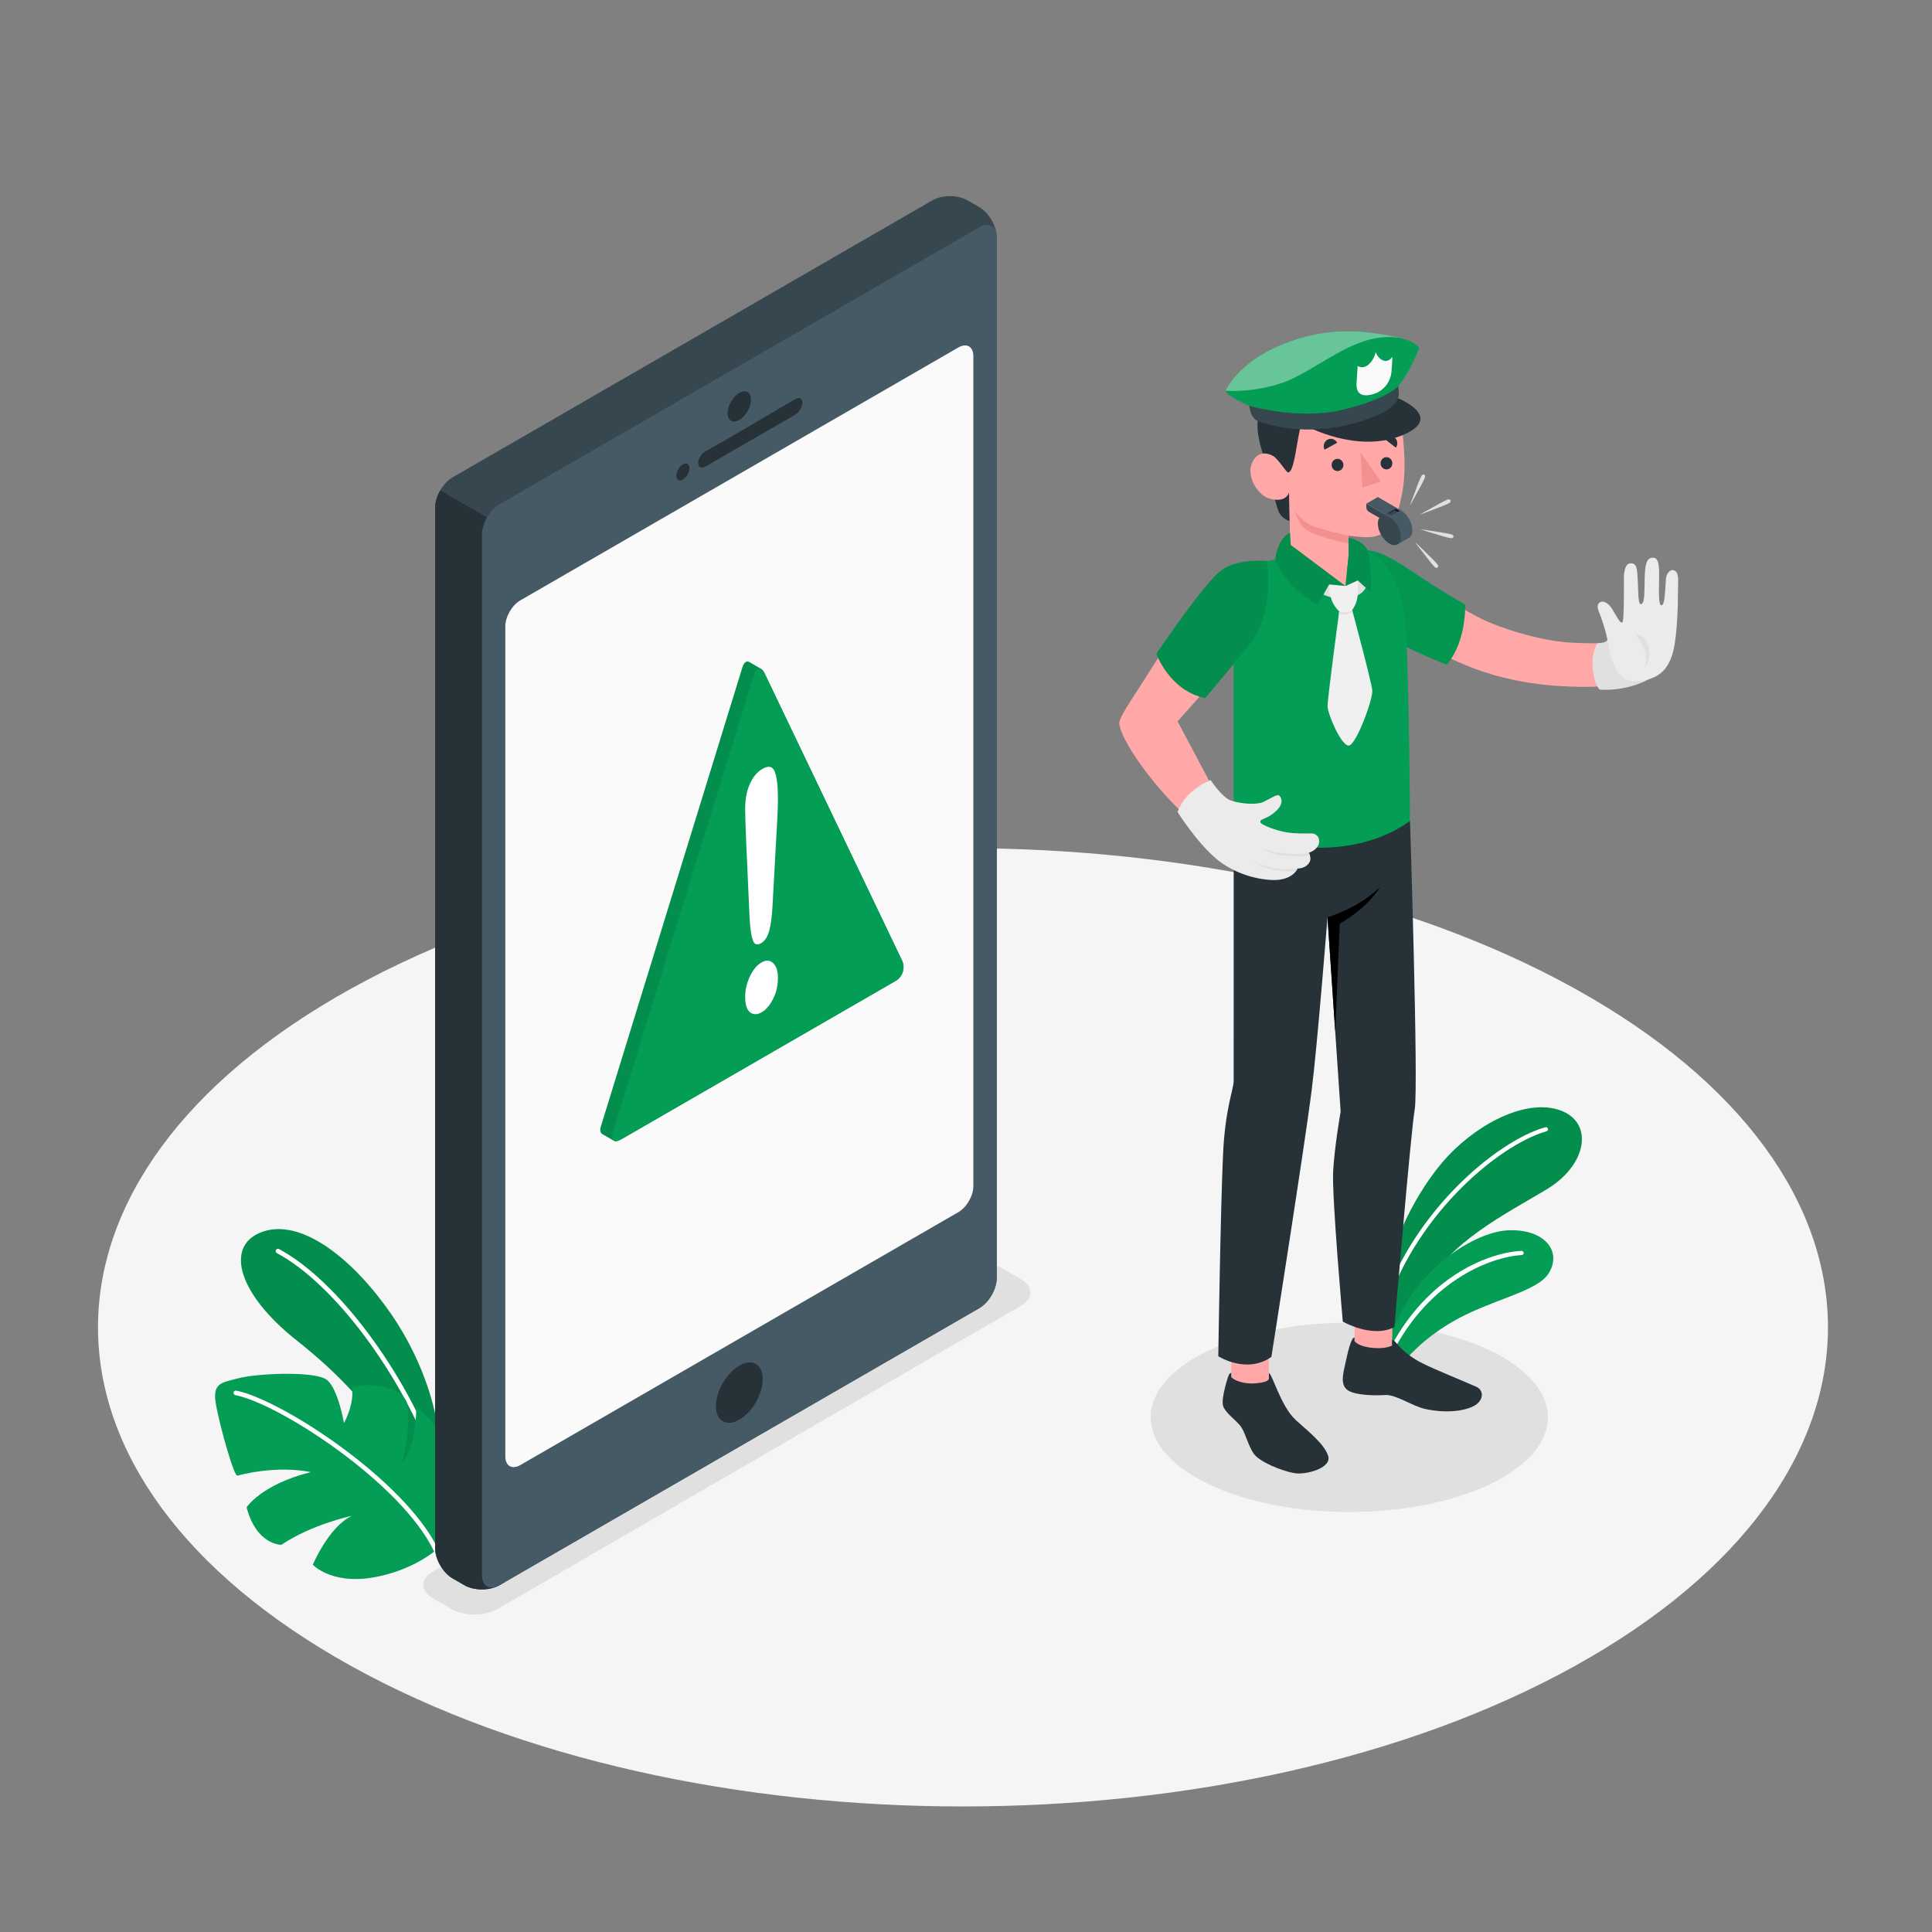 <?xml version="1.0" encoding="utf-8"?>
<!-- Generator: Adobe Illustrator 27.5.0, SVG Export Plug-In . SVG Version: 6.00 Build 0)  -->
<svg version="1.1" xmlns="http://www.w3.org/2000/svg" xmlns:xlink="http://www.w3.org/1999/xlink" x="0px" y="0px"
	 viewBox="0 0 500 500" style="enable-background:new 0 0 500 500;" xml:space="preserve">
<rect x="0" y="0" width="500" height="500" fill="#808080" stroke="none"/>
<g id="Floor">
	<path id="Floor_5_" style="fill:#F5F5F5;" d="M407.51,431.19c-87.422,48.426-229.162,48.427-316.582,0.001
		c-87.422-48.427-87.422-126.941,0-175.367c87.422-48.427,229.161-48.427,316.583-0.001
		C494.933,304.248,494.933,382.764,407.51,431.19z"/>
</g>
<g id="Shadow">
	<path id="Shadow_6_" style="fill:#E0E0E0;" d="M116.856,416.413l-4.845-2.797c-3.286-1.897-3.286-4.973,0-6.871l135.466-78.488
		c3.286-1.897,8.614-1.897,11.9,0l4.846,2.798c3.286,1.897,3.286,4.973,0,6.87l-135.468,78.488
		C125.47,418.31,120.142,418.31,116.856,416.413z"/>
	<path id="Shadow_5_" style="fill:#E0E0E0;" d="M385.552,384.135c-20.076,9.57-52.626,9.57-72.702,0
		c-20.076-9.567-20.076-25.082,0-34.651c20.076-9.567,52.625-9.567,72.702,0C405.628,359.054,405.628,374.568,385.552,384.135z"/>
</g>
<g id="Plants">
	<g id="Plants_2_">
		<g id="XMLID_1284_">
			<g id="XMLID_1288_">
				<path id="XMLID_1290_" style="fill:#039d55;" d="M358.93,330.827c0.602-7.483,7.261-22.548,15.807-31.639
					c8.547-9.092,21.327-15.214,29.76-11.55c7.855,3.413,6.128,13.939-4.237,20.173c-10.365,6.234-25.805,13.87-31.091,25.662
					l-10.24,14.166V330.827z"/>
				<path id="XMLID_1289_" style="opacity:0.1;" d="M358.93,330.827c0.602-7.483,7.261-22.548,15.807-31.639
					c8.547-9.092,21.327-15.214,29.76-11.55c7.855,3.413,6.128,13.939-4.237,20.173c-10.365,6.234-25.805,13.87-31.091,25.662
					l-10.24,14.166V330.827z"/>
			</g>
			<g id="XMLID_1286_">
				<path id="XMLID_1287_" style="fill:#FFFFFF;" d="M357.555,341.022c0.24,0,0.46-0.159,0.528-0.4
					c7.065-25.141,29.399-44.242,42.136-47.835c0.291-0.082,0.461-0.386,0.379-0.677c-0.081-0.29-0.378-0.466-0.677-0.379
					c-12.98,3.661-35.723,23.072-42.894,48.594c-0.082,0.291,0.088,0.594,0.379,0.676
					C357.456,341.015,357.506,341.022,357.555,341.022z"/>
			</g>
		</g>
		<g id="XMLID_1277_">
			<g id="XMLID_1281_">
				<path id="XMLID_1283_" style="fill:#039d55;" d="M360.05,357.679c1.54-4.11,7.236-10.638,16.007-15.704
					c9.703-5.604,21.571-7.585,24.65-12.306c3.699-5.671-0.85-11.677-10.387-11.265c-9.537,0.412-27.176,11.96-31.389,31.144
					L360.05,357.679z"/>
			</g>
			<g id="XMLID_1278_">
				<path id="XMLID_1279_" style="fill:#FFFFFF;" d="M358.577,353.118c0.209,0,0.408-0.12,0.5-0.323
					c9.593-21.254,26.907-27.592,34.721-27.974c0.302-0.014,0.536-0.272,0.521-0.575c-0.014-0.303-0.26-0.536-0.575-0.521
					c-8.641,0.422-25.876,6.925-35.668,28.619c-0.124,0.276-0.001,0.601,0.275,0.726
					C358.425,353.103,358.502,353.118,358.577,353.118z"/>
			</g>
		</g>
	</g>
	<g id="Plants_1_">
		<g id="XMLID_1250_">
			<path id="XMLID_1251_" style="fill:#039d55;" d="M113.683,372.699c-0.67-8.329-4.483-22.01-14.167-35.028
				c-10.364-13.932-22.999-22.651-32.386-18.573c-8.743,3.798-5.428,15.863,9.618,27.767c10.558,8.353,21.506,19.219,27.389,32.344
				l9.546,16.7V372.699z"/>
		</g>
		<g id="XMLID_1248_" style="opacity:0.1;">
			<path id="XMLID_1249_" d="M113.683,372.699c-0.67-8.329-4.483-22.01-14.167-35.028c-10.364-13.932-22.999-22.651-32.386-18.573
				c-8.743,3.798-5.428,15.863,9.618,27.767c10.558,8.353,21.506,19.219,27.389,32.344l9.546,16.7V372.699z"/>
		</g>
		<g id="XMLID_1246_">
			<path id="XMLID_1247_" style="fill:#FFFFFF;" d="M112.838,379.048c-0.242,0-0.469-0.149-0.556-0.39
				c-8.387-23.091-25.851-46.456-40.622-54.349c-0.289-0.155-0.398-0.513-0.244-0.801c0.156-0.29,0.513-0.397,0.801-0.244
				c15.001,8.016,32.702,31.656,41.177,54.989c0.112,0.307-0.046,0.647-0.354,0.759
				C112.973,379.036,112.905,379.048,112.838,379.048z"/>
		</g>
		<g id="XMLID_1232_">
			<path id="XMLID_1245_" style="fill:#039d55;" d="M112.838,401.16c0,0-6.182,5.489-16.71,7.156
				c-10.528,1.667-15.174-3.368-15.174-3.368s4.146-9.874,10.125-12.645c0,0-10.137,2.066-18.272,7.495c0,0-6.429,0.097-8.988-9.714
				c0,0,3.809-5.905,16.589-9.095c0,0-7.775-1.957-18.979,0.901c-0.84,0.334-4.422-12.352-5.505-18.205
				c-1.083-5.853,1.269-5.791,5.832-7.01c4.563-1.218,20.1-1.984,22.957,0.526c2.856,2.509,4.308,11.09,4.308,11.09
				s2.732-4.856,2.078-9.19c0,0,4.582-1.555,9.708,0.232c5.126,1.787,4.8,4.285,4.8,8.015c0,3.989-0.394,6.637-1.535,11.106
				c0,0,3.54-3.063,3.665-14.353c0,0,6.928,5.929,9.71,11.025C120.225,380.224,119.52,393.556,112.838,401.16z"/>
			<g id="XMLID_1243_">
				<path id="XMLID_1244_" style="fill:#FFFFFF;" d="M112.838,401.752c-0.22,0-0.431-0.124-0.533-0.335
					c-8.496-17.651-40.082-38.161-51.397-40.361c-0.32-0.063-0.531-0.374-0.468-0.695c0.062-0.321,0.377-0.527,0.695-0.468
					c11.501,2.237,43.606,23.078,52.236,41.011c0.142,0.295,0.018,0.649-0.276,0.79
					C113.011,401.733,112.925,401.752,112.838,401.752z"/>
			</g>
		</g>
	</g>
</g>
<g id="Device">
	<g id="Device_1_">
		<g id="Device_2_">
			<path id="XMLID_1297_" style="fill:#37474F;" d="M120.2,410.259l-3.073-1.774c-2.496-1.441-4.519-4.946-4.519-7.828v-269.29
				c0-2.882,2.023-6.386,4.519-7.827l124.197-71.706c2.496-1.441,6.542-1.441,9.038,0l3.076,1.775
				c2.496,1.441,4.519,4.945,4.519,7.827v269.289c0,2.882-2.023,6.387-4.519,7.827l-124.2,71.706
				C126.742,411.7,122.696,411.7,120.2,410.259z"/>
			<path id="XMLID_1296_" style="fill:#263238;" d="M130.775,136.638l-16.844-9.725c-0.818,1.417-1.323,3.013-1.323,4.454v269.29
				c0,2.882,2.023,6.387,4.519,7.828l3.073,1.774c2.496,1.441,6.542,1.441,9.038,0l1.538-0.887V136.638z"/>
			<path id="XMLID_1295_" style="fill:#455A64;" d="M124.719,138.36v269.29c0,2.882,2.023,4.05,4.519,2.609l124.2-71.706
				c2.496-1.441,4.519-4.945,4.519-7.827V61.436c0-2.882-2.023-4.05-4.519-2.609l-124.2,71.706
				C126.742,131.974,124.719,135.478,124.719,138.36z"/>
			<path id="XMLID_1294_" style="fill:#FAFAFA;" d="M134.649,155.382l113.378-65.459c2.139-1.235,3.874-0.234,3.874,2.236v214.835
				c0,2.47-1.734,5.474-3.873,6.709L134.65,379.163c-2.139,1.235-3.874,0.234-3.874-2.236l-0.001-214.835
				C130.775,159.621,132.509,156.617,134.649,155.382z"/>
			<path id="XMLID_1276_" style="fill:#263238;" d="M191.337,101.673c1.672-0.966,3.028-0.183,3.028,1.748
				c0,1.931-1.356,4.279-3.028,5.245c-1.672,0.965-3.028,0.183-3.028-1.748C188.309,104.986,189.665,102.638,191.337,101.673z"/>
			<g id="XMLID_1273_">
				<path id="XMLID_1275_" style="fill:#263238;" d="M182.593,116.799c6.152-3.402,17.129-9.934,23.195-13.502
					c1.03-0.606,1.864-0.188,1.864,0.932c0,1.121-0.839,2.514-1.873,3.111l-23.234,13.419c-1.035,0.597-1.873,0.173-1.873-0.948
					C180.672,118.691,181.548,117.377,182.593,116.799z"/>
				<path id="XMLID_1274_" style="fill:#263238;" d="M176.723,120.191c0.939-0.542,1.7-0.103,1.7,0.982
					c0,1.084-0.761,2.403-1.7,2.945c-0.939,0.542-1.7,0.103-1.7-0.982C175.023,122.052,175.784,120.733,176.723,120.191z"/>
			</g>
			<path id="XMLID_1272_" style="fill:#263238;" d="M191.337,353.426c3.345-1.931,6.056-0.365,6.056,3.497
				c0,3.862-2.711,8.559-6.056,10.49c-3.345,1.931-6.056,0.366-6.056-3.497C185.281,360.054,187.993,355.358,191.337,353.426z"/>
		</g>
		<g id="Alert">
			<path id="XMLID_1382_" style="fill:#039d55;" d="M233.449,248.579l-35.555-74.286c-0.295-0.616-0.625-1.015-0.957-1.207
				l0.001-0.004l-3.052-1.762l-0.001,0.004c-0.673-0.386-1.353,0.088-1.761,1.411l-36.583,118.677
				c-0.331,1.075-0.188,1.775,0.289,2.04l-0.006,0.02l3.049,1.761l0.006-0.02c0.401,0.221,1.033,0.139,1.851-0.333l71.09-41.044
				C233.614,252.801,234.343,250.447,233.449,248.579z"/>
			<path id="XMLID_1379_" style="opacity:0.1;" d="M233.449,248.579l-35.555-74.286c-0.295-0.616-0.625-1.015-0.957-1.207
				l0.001-0.004l-3.052-1.762l-0.001,0.004c-0.673-0.386-1.353,0.088-1.761,1.411l-36.583,118.677
				c-0.331,1.075-0.188,1.775,0.289,2.04l-0.006,0.02l3.049,1.761l0.006-0.02c0.401,0.221,1.033,0.139,1.851-0.333l71.09-41.044
				C233.614,252.801,234.343,250.447,233.449,248.579z"/>
			<path id="XMLID_1378_" style="fill:#039d55;" d="M158.587,293.172l36.583-118.677c0.61-1.979,1.829-2.069,2.724-0.201
				l35.555,74.286c0.894,1.868,0.165,4.222-1.629,5.258l-71.09,41.044C158.937,295.916,157.977,295.151,158.587,293.172z"/>
			<path id="XMLID_1383_" style="fill:#FFFFFF;" d="M194.002,237.87l-0.898-20.168c-0.168-3.934-0.252-6.778-0.252-8.535
				c0-2.389,0.407-4.489,1.22-6.297c0.814-1.809,1.884-3.096,3.212-3.862c1.608-0.929,2.683-0.692,3.226,0.707
				c0.542,1.4,0.814,3.712,0.814,6.937c0,1.9-0.066,3.868-0.196,5.9l-1.206,21.988c-0.131,2.609-0.411,4.715-0.842,6.316
				c-0.43,1.602-1.141,2.688-2.132,3.261c-1.01,0.583-1.711,0.333-2.104-0.751C194.451,242.283,194.171,240.451,194.002,237.87z
				 M197.116,261.976c-1.141,0.659-2.137,0.665-2.988,0.019c-0.851-0.645-1.276-1.991-1.276-4.035c0-1.785,0.407-3.539,1.22-5.261
				c0.814-1.721,1.809-2.923,2.987-3.603c1.178-0.68,2.183-0.634,3.016,0.137c0.832,0.772,1.248,2.051,1.248,3.836
				c0,2.015-0.421,3.842-1.262,5.479C199.22,260.185,198.238,261.328,197.116,261.976z"/>
		</g>
	</g>
</g>
<g id="Character">
	<g id="Character_3_">
		<g id="XMLID_1528_">
			<path id="XMLID_1529_" style="fill:#FFA8A7;" d="M424.141,165.242c-2.436,1.113-10.167,1.481-17.412,1.085
				c-8.548-0.468-19.042-4.024-23.324-6.176c-8.693-4.37-20.079-12.497-24.956-15.327c-4.877-2.829-7.602-1.947-10.449-0.27
				c-3.345,1.97-3.863,6.274,2.617,11.179c6.481,4.905,18.809,12.359,29.059,16.568c4.968,2.04,13.185,4.615,24.167,5.259
				c7.672,0.45,13.872,0.311,21.266-1.786C427.351,175.14,426.388,164.215,424.141,165.242z"/>
		</g>
		<g>
			<path id="XMLID_531_" style="fill:#E0E0E0;" d="M416.003,165.551c-0.2,0.868-2.55,0.924-2.55,0.924s-1.701,2.194-1.239,6.721
				c0.462,4.528,1.855,5.27,1.855,5.27s6.524,0.727,13.105-2.912L416.003,165.551z"/>
			<path id="XMLID_394_" style="fill:#EBEBEB;" d="M423.009,176.327c6.905-0.238,9.456-3.733,10.417-9.791
				c0.961-6.058,0.799-13.97,0.875-16.064c0.077-2.113-0.538-2.818-1.376-2.941c-0.315-0.046-1.648,0.296-1.796,2.534
				c-0.271,4.084-0.377,6.598-1.156,6.569c-0.775-0.028-0.652-3.057-0.59-7.185c0.041-2.779-0.046-5.126-1.599-5.126
				c-1.65,0-2.062,1.653-2.144,5.42c-0.082,3.766,0.022,6.546-0.989,6.621c-0.804,0.06-0.638-3.93-0.819-6.506
				c-0.182-2.595-0.176-4.111-1.784-4.078c-1.459,0.03-1.854,2.101-1.794,4.636c0.055,2.341,0.002,9.473-0.263,10.36
				c-0.446,1.493-1.989-2.172-3.117-3.676c-1.85-2.467-4.105-1.338-3.192,0.907c0.913,2.245,1.97,5.445,2.508,8.507
				C416.675,169.281,417.844,176.353,423.009,176.327z"/>
			<path id="XMLID_88_" style="fill:#E0E0E0;" d="M422.983,163.816c0,0,4.158,4.331,2.657,8.956c0,0,2.269-2.647,0.744-6.202
				C425.348,164.152,422.983,163.816,422.983,163.816z"/>
		</g>
		<g id="XMLID_538_">
			<path id="XMLID_99_" style="fill:#039d55;" d="M351.019,142.08c2.839,0.322,5.53-0.234,13.69,5.319
				c8.16,5.553,14.476,9.073,14.476,9.073s0.408,9.487-4.79,15.567c0,0-8.948-3.525-14.83-6.936
				C353.684,161.692,351.019,142.08,351.019,142.08z"/>
			<path id="XMLID_533_" style="opacity:0.05;" d="M351.019,142.08c2.839,0.322,5.53-0.234,13.69,5.319
				c8.16,5.553,14.476,9.073,14.476,9.073s0.408,9.487-4.79,15.567c0,0-8.948-3.525-14.83-6.936
				C353.684,161.692,351.019,142.08,351.019,142.08z"/>
		</g>
		<g id="XMLID_1504_">
			<g id="XMLID_816_">
				
					<rect id="XMLID_1525_" x="318.641" y="344.833" transform="matrix(-1 -1.224647e-16 1.224647e-16 -1 647.036 706.365)" style="fill:#FFA8A7;" width="9.755" height="16.699"/>
				<polygon id="XMLID_1524_" style="fill:#FFA8A7;" points="350.451,349.401 360.2,349.736 360.688,332.063 350.939,331.728 				
					"/>
				<path id="XMLID_1523_" style="fill:#263238;" d="M319.281,212.457c0,9.315-0.01,67.473-0.01,67.473
					c-0.227,2.681-2.206,7.323-2.745,18.734c-0.66,13.989-1.232,52.329-1.232,52.329s7.282,4.708,13.74,0.174
					c0,0,8.658-54.98,10.406-68.839c1.526-12.095,4.114-44.954,4.114-44.954l3.399,50.295c0,0-1.591,9.092-1.94,15.509
					c-0.349,6.417,2.499,38.844,2.499,38.844s7.709,4.433,13.365,1.41c0,0,4.243-50.522,5.249-56.318
					c1.006-5.796-1.219-74.659-1.219-74.659H319.281z"/>
				<path id="XMLID_1506_" style="fill:#263238;" d="M328.396,356.717v-1.395c0.933,0.407,3.102,8.681,6.972,12.211
					c3.077,2.807,7.274,6.048,8.342,9.177c1.111,3.254-5.845,5.051-8.72,4.542c-3.34-0.591-9.129-2.943-10.583-5.123
					c-1.453-2.18-2.134-5.397-3.315-6.995c-1.181-1.598-3.903-3.382-4.542-5.231c-0.351-1.016,0.066-3.241,0.559-5.121
					c0.452-1.725,0.942-3.621,1.531-3.46c0.002,0.21,0,1.064,0,1.064c0.708,0.785,2.667,1.564,4.877,1.649
					C324.945,358.089,328.407,357.806,328.396,356.717z"/>
				<path id="XMLID_1505_" style="fill:#263238;" d="M360.303,346.728c0.507,0.018,0.919,0.732,2.036,1.941
					c1.35,1.462,3.559,3.038,5.738,4.129c3.653,1.828,10.754,4.641,13.968,6.089c2.008,0.905,1.914,3.33-0.162,4.71
					c-2.076,1.38-7.086,2.375-13.103,1.029c-3.278-0.733-7.544-3.76-10.245-3.597c-2.701,0.163-7.754,0.124-9.748-1.25
					c-1.993-1.374-1.196-4.309-0.632-6.83c0.615-2.752,1.495-6.963,2.406-6.775l-0.03,0.866c1.173,1.776,7.144,2.501,9.72,1.194
					L360.303,346.728z"/>
				<path id="XMLID_1501_" d="M343.554,237.375c0,0,7.797-2.196,13.584-7.789c0,0-2.621,4.908-10.416,9.475l-1.166,27.945
					L343.554,237.375z"/>
			</g>
			<path id="XMLID_1522_" style="fill:#039d55;" d="M328.653,145.069c-1.312,0.233-2.834,0.46-4.027,0.928
				c-2.676,1.05-3.901,4.349-4.544,7.263c-0.462,2.093-0.801,4.589-0.801,7.407v19.113v32.677c6.841,7.442,30.688,10.909,45.626,0
				c0,0-0.293-45.745-1.412-53.26c-1.944-13.056-8.194-17.713-14.471-17.226l-15.058,2.155L328.653,145.069z"/>
			<g id="XMLID_546_">
				<path id="XMLID_541_" style="fill:#FFA8A7;" d="M326.238,145.523c-4.681,0.68-9.368,0.362-14.335,7.323
					c-5.479,7.68-7.076,9.326-15.53,22.695c-3.235,5.116-6.866,10.25-6.708,11.726c0.467,4.367,8.288,15.398,16.05,22.784
					l7.854-6.778l-8.809-16.574c0,0,7.022-7.861,9.806-11.159c4.715-5.586,8.466-9.991,8.466-9.991
					C325.574,159.913,327.728,155.208,326.238,145.523z"/>
				<path id="XMLID_539_" style="fill:#039d55;" d="M327.893,145.202c0,0-7.286-0.825-11.723,2.315
					c-4.438,3.141-16.904,21.683-16.904,21.683s3.378,9.581,12.636,11.467c0,0,9.258-10.988,11.707-14.23
					C326.293,162.886,329.26,155.669,327.893,145.202z"/>
				<path id="XMLID_540_" style="opacity:0.1;" d="M327.893,145.202c0,0-7.286-0.825-11.723,2.315
					c-4.438,3.141-16.904,21.683-16.904,21.683s3.378,9.581,12.636,11.467c0,0,9.258-10.988,11.707-14.23
					C326.293,162.886,329.26,155.669,327.893,145.202z"/>
				<g id="XMLID_542_">
					<path id="XMLID_543_" style="fill:#EBEBEB;" d="M339.405,215.68c-1.233,0.012-3.976,0.123-6.428-0.27
						c-2.453-0.393-6.722-1.902-6.812-2.684c-0.09-0.782,1.28-0.688,3.082-2.007c2.75-2.012,2.745-3.687,1.964-4.69
						c-0.606-0.779-2.17,0.591-4.494,1.611c-2.196,0.732-5.778,0.287-8.077-0.427c-2.302-0.715-5.319-5.319-5.319-5.319
						s-6.491,2.373-8.561,8.258c0,0,4.744,7.602,9.946,12.048c3.078,2.63,8.247,5.202,14.288,5.538
						c3.963,0.22,6.094-1.411,6.786-2.947c1.498-0.081,2.521-0.579,3.132-1.677c0.601-1.082-0.192-2.403-0.192-2.403
						C342.608,219.344,341.788,215.657,339.405,215.68z"/>
					<path id="XMLID_544_" style="fill:#E0E0E0;" d="M338.72,220.711c-2.785,0.618-9.102,0.277-12.171-1.312
						c0,0,1.85,1.795,6.453,2.111c4.603,0.316,5.982-0.194,5.982-0.194C338.918,221.11,338.83,220.909,338.72,220.711z"/>
					<path id="XMLID_545_" style="fill:#E0E0E0;" d="M335.78,224.791c-1.744,0.215-6.821,0.653-11.691-2.135
						c0,0,3.583,3.322,11.271,2.841C335.525,225.282,335.662,225.044,335.78,224.791z"/>
				</g>
			</g>
			<g id="XMLID_1507_">
				<g id="XMLID_1515_">
					<path id="XMLID_1521_" style="fill:#263238;" d="M327.865,120.348c0,0,2.244,10.543,3.144,12.276
						c0.9,1.732,2.76,2.225,2.76,2.225l-0.157-7.417L327.865,120.348z"/>
					<path id="XMLID_1520_" style="fill:#263238;" d="M330.682,105.244c0,0-2.417-0.414-4.301,1.512
						c-1.847,1.889-0.816,7.801,1.485,13.592l4.227,0.485L330.682,105.244z"/>
					<path id="XMLID_1519_" style="fill:#FFA8A7;" d="M333.36,120.837c-0.848,0.506-2.057-1.122-3.102-2.216
						c-1.045-1.094-4.458-2.588-6.16,0.999c-1.734,3.656,1.503,8.485,4.189,9.329c4.63,1.453,5.325-1.517,5.325-1.517l0.353,16.7
						c0,0,6.044,6.418,14.253,7.531l0.81-7.972l-0.013-5.083c0,0,4.195,0.637,6.241,0.32c3.405-0.526,5.547-3.213,6.58-6.898
						c1.659-5.92,2.289-10.699,0.881-22.342c-1.543-12.761-16.385-12.893-24.399-7.849
						C330.304,106.884,333.36,120.837,333.36,120.837z"/>
					<path id="XMLID_1518_" style="fill:#263238;" d="M333.36,122.263c-0.427,0.008-2.047-2.682-3.102-3.642
						c-1.462-1.33,0.424-13.377,0.424-13.377c1.754-8.27,16.082-9.428,24.088-6.796c4.153,1.287,6.845,3.157,6.685,6.67
						c-0.534,2.294-5.604,3.539-7.531,3.773c-5.423,0.66-13.762-0.794-14.917-0.952c-1.573-0.215-2.004,0.28-2.852,4.444
						C335.41,116.04,334.793,122.235,333.36,122.263z"/>
					<path id="XMLID_1517_" style="fill:#263238;" d="M330.69,106.181l-5.125-2.751c0.727-1.469,2.464-2.043,3.88-1.283
						C330.86,102.906,331.417,104.712,330.69,106.181z"/>
					<path id="XMLID_1516_" style="fill:#F28F8F;" d="M349.016,138.608c0,0-7.6-1.531-10.258-2.944
						c-1.778-0.945-3.243-2.584-3.673-3.634c0,0,0.498,2.255,2.087,4.287c1.943,2.484,11.844,4.314,11.844,4.314L349.016,138.608z"
						/>
				</g>
				<g id="XMLID_1508_">
					<path id="XMLID_1514_" style="fill:#263238;" d="M347.671,120.333c0,0.874-0.682,1.581-1.523,1.578
						c-0.841-0.002-1.523-0.713-1.523-1.587c0-0.874,0.682-1.58,1.523-1.578C346.988,118.749,347.671,119.46,347.671,120.333z"/>
					<path id="XMLID_1513_" style="fill:#263238;" d="M346.055,114.583l-3.258,1.798c-0.48-0.936-0.14-2.098,0.759-2.594
						C344.456,113.291,345.575,113.647,346.055,114.583z"/>
					<path id="XMLID_1511_" style="fill:#263238;" d="M361.253,115.851l-2.971-2.288c0.606-0.851,1.763-1.028,2.583-0.396
						C361.685,113.798,361.859,115,361.253,115.851z"/>
					<path id="XMLID_1510_" style="fill:#263238;" d="M360.338,119.9c0,0.874-0.682,1.58-1.523,1.578
						c-0.841-0.002-1.523-0.712-1.523-1.586c0-0.874,0.682-1.581,1.523-1.578C359.656,118.315,360.338,119.026,360.338,119.9z"/>
					<polygon id="XMLID_1509_" style="fill:#F28F8F;" points="352.096,117.059 352.596,126.218 357.379,124.588 					"/>
				</g>
			</g>
		</g>
		<g id="XMLID_1485_">
			<path id="XMLID_1493_" style="fill:#263238;" d="M338.176,110.309c0,0,12.879,7.002,24.369,2.479
				c11.802-4.645-0.722-9.731-0.722-9.731L338.176,110.309z"/>
			<g id="XMLID_1486_">
				<g id="XMLID_1490_">
					<path id="XMLID_1492_" style="fill:#039d55;" d="M362.129,87.402c-8.91-1.977-18.638-3.021-30.326,1.762
						c-11.689,4.783-14.625,11.957-14.625,11.957s11.332,3.877,20.897,1.779C347.64,100.802,362.129,87.402,362.129,87.402z"/>
					<path id="XMLID_1491_" style="opacity:0.4;fill:#FFFFFF;" d="M362.129,87.402c-8.91-1.977-18.638-3.021-30.326,1.762
						c-11.689,4.783-14.625,11.957-14.625,11.957s11.332,3.877,20.897,1.779C347.64,100.802,362.129,87.402,362.129,87.402z"/>
				</g>
				<path id="XMLID_1489_" style="fill:#039d55;" d="M323.266,105.005c0,0-5.65-2.402-6.088-3.885c0,0,5.904,0.584,13.58-1.667
					c7.676-2.251,16.005-10,24.603-11.782c8.598-1.783,11.949,2.306,11.949,2.306s-2.272,6.127-5.447,9.943
					c0,0-2.996,5.852-13.105,7.758C338.651,109.584,323.266,105.005,323.266,105.005z"/>
				<path id="XMLID_1488_" style="fill:#37474F;" d="M323.266,105.005l0.372,1.611c0.229,0.994,1.101,2.087,2.066,2.419
					c3.335,1.148,11.793,3.619,23.154,0.899c7.12-1.704,10.41-3.683,11.763-5.108c1.327-1.397,1.471-2.333,1.383-3.328l-0.139-1.578
					c0,0-2.368,3.136-14.021,6.048C336.19,108.88,323.266,105.005,323.266,105.005z"/>
				<path id="XMLID_1487_" style="fill:#FAFAFA;" d="M356.029,90.983c-0.202,1.771-2.287,5.117-4.673,3.738
					c0,0-0.167,2.624-0.28,4.438c-0.171,2.762,1.404,3.612,4.08,2.909c2.887-0.759,4.699-3.136,4.963-5.891
					c0.081-0.842,0.245-3.823,0.245-3.823C358.243,95.137,355.947,91.664,356.029,90.983z"/>
			</g>
		</g>
		<g id="XMLID_1225_">
			<g id="XMLID_1224_">
				<path id="XMLID_1226_" style="fill:#E0E0E0;" d="M353.824,151.421c-0.931,2.211-2.647,3.113-5.76,3.462
					c-3.113,0.349-6.894-1.193-8.611-2.996l3.872-3.854l4.885,3.618l0.441-4.04L353.824,151.421z"/>
			</g>
			<g id="XMLID_1095_">
				<path id="XMLID_1222_" style="fill:#F0F0F0;" d="M349.938,157.862c0,0,5.008,18.573,5.212,20.817
					c0.204,2.244-4.183,14.212-6.104,14.28c-1.921,0.068-5.411-8.092-5.468-10.132c-0.057-2.04,3.013-24.602,3.013-24.602
					L349.938,157.862z"/>
				<path id="XMLID_1223_" style="fill:#F0F0F0;" d="M351.386,150.214c0,0,0.19,2.186-0.065,4.195
					c-0.274,2.151-1.383,3.452-1.383,3.452s-1.236,0.982-3.346,0.364c-1.649-1.521-2.733-4.012-2.607-6.979l4.227,0.405
					L351.386,150.214z"/>
				<path id="XMLID_1096_" style="fill:#E0E0E0;" d="M346.592,158.225c0,0,1.717,0.849,3.346-0.364l0.088,0.326
					c0,0-1.46,1.346-3.531,0.759L346.592,158.225z"/>
			</g>
			<g id="XMLID_550_">
				<g id="XMLID_855_">
					<path id="XMLID_1094_" style="fill:#039d55;" d="M348.211,151.651l-14.171-10.617l-0.206-3.174c0,0-3.076,1.171-3.817,6.994
						c2.022,4.698,5.605,8.638,10.987,11.705l2.981-5.314L348.211,151.651z"/>
					<path id="XMLID_1087_" style="fill:#039d55;" d="M349.016,139.193c0,0,3.248,0.46,4.671,2.807
						c1.42,2.342,1.095,11.299,1.095,11.299l-3.395-3.084l-3.175,1.437c0.303-2.984,0.812-7.954,0.812-7.954L349.016,139.193z"/>
				</g>
			</g>
			<g id="XMLID_1227_" style="opacity:0.1;">
				<g id="XMLID_1228_">
					<path id="XMLID_1230_" d="M348.211,151.651l-14.171-10.617l-0.206-3.174c0,0-3.076,1.171-3.817,6.994
						c2.022,4.698,5.605,8.638,10.987,11.705l2.981-5.314L348.211,151.651z"/>
					<path id="XMLID_1229_" d="M349.016,139.193c0,0,3.248,0.46,4.671,2.807c1.42,2.342,1.095,11.299,1.095,11.299l-3.395-3.084
						l-3.175,1.437c0.303-2.984,0.812-7.954,0.812-7.954L349.016,139.193z"/>
				</g>
			</g>
		</g>
		<g id="XMLID_1242_">
			<path id="XMLID_1088_" style="fill:#455A64;" d="M365.526,137.236c0-1.9-1.334-4.212-2.98-5.162
				c-0.812-0.469-1.546-0.515-2.084-0.217l-0.002-0.003l-0.02,0.011c-0.001,0.001-0.002,0.001-0.003,0.002l-3.026,1.748l4.256,7.274
				l2.984-1.723c0.001,0,0.002-0.001,0.003-0.001l0.009-0.005l-0.001-0.001C365.195,138.844,365.526,138.181,365.526,137.236z"/>
			<path id="XMLID_1398_" style="fill:#37474F;" d="M359.565,133.795c1.646,0.95,2.98,3.261,2.98,5.162
				c0,1.901-1.334,2.671-2.98,1.721c-1.646-0.95-2.98-3.261-2.98-5.162C356.585,133.615,357.919,132.845,359.565,133.795z"/>
			<path id="XMLID_1089_" style="fill:#37474F;" d="M353.605,130.354v0.987c0,0.405,0.285,0.898,0.635,1.101l5.325,3.074l0-1.721
				L353.605,130.354z"/>
			<polygon id="XMLID_1090_" style="fill:#455A64;" points="356.585,128.633 353.605,130.354 359.565,133.795 362.546,132.074 			
				"/>
			<g id="XMLID_687_">
				<path id="XMLID_812_" style="fill:#E0E0E0;" d="M364.904,130.79c0,0,0.185-0.517,0.463-1.293c0.29-0.77,0.677-1.796,1.064-2.823
					c0.387-1.026,0.756-2.061,1.101-2.806c0.089-0.185,0.17-0.355,0.242-0.505c0.08-0.147,0.123-0.287,0.216-0.376
					c0.18-0.181,0.477-0.195,0.477-0.195l0.196,0.09c0,0,0.183,0.235,0.163,0.489c-0.007,0.128-0.085,0.252-0.145,0.409
					c-0.067,0.153-0.143,0.325-0.225,0.513c-0.34,0.747-0.884,1.701-1.411,2.664c-0.527,0.962-1.053,1.925-1.448,2.647
					c-0.407,0.716-0.679,1.193-0.679,1.193L364.904,130.79z"/>
				<path id="XMLID_813_" style="fill:#E0E0E0;" d="M367.446,133.181c0,0,0.476-0.274,1.19-0.685c0.72-0.399,1.679-0.93,2.639-1.462
					c0.96-0.531,1.911-1.081,2.656-1.424c0.187-0.084,0.359-0.16,0.512-0.228c0.156-0.06,0.28-0.139,0.408-0.147
					c0.254-0.021,0.49,0.161,0.49,0.161l0.091,0.195c0,0-0.013,0.297-0.192,0.478c-0.089,0.093-0.229,0.137-0.375,0.218
					c-0.15,0.073-0.319,0.155-0.504,0.245c-0.743,0.349-1.776,0.723-2.8,1.115c-1.025,0.392-2.049,0.784-2.818,1.078
					c-0.774,0.282-1.29,0.469-1.29,0.469L367.446,133.181z"/>
				<path id="XMLID_814_" style="fill:#E0E0E0;" d="M367.614,136.979c0,0,0.544,0.075,1.36,0.188
					c0.813,0.126,1.897,0.295,2.981,0.463c1.084,0.169,2.172,0.318,2.972,0.504c0.199,0.049,0.382,0.094,0.544,0.134
					c0.16,0.048,0.306,0.062,0.412,0.134c0.214,0.14,0.288,0.428,0.288,0.428l-0.048,0.21c0,0-0.192,0.227-0.445,0.26
					c-0.127,0.019-0.265-0.032-0.43-0.058c-0.163-0.034-0.347-0.073-0.548-0.116c-0.801-0.18-1.846-0.517-2.896-0.836
					c-1.05-0.319-2.1-0.637-2.887-0.876c-0.784-0.252-1.307-0.42-1.307-0.42L367.614,136.979z"/>
				<path id="XMLID_815_" style="fill:#E0E0E0;" d="M366.236,140.316c0,0,0.4,0.376,1,0.941c0.59,0.574,1.376,1.339,2.162,2.104
					c0.786,0.765,1.587,1.517,2.131,2.131c0.134,0.155,0.257,0.298,0.366,0.424c0.103,0.132,0.214,0.228,0.258,0.348
					c0.093,0.238-0.012,0.516-0.012,0.516l-0.161,0.143c0,0-0.288,0.074-0.514-0.046c-0.115-0.058-0.197-0.179-0.317-0.296
					c-0.113-0.122-0.241-0.261-0.38-0.412c-0.549-0.61-1.206-1.491-1.877-2.358c-0.671-0.868-1.343-1.735-1.846-2.386
					c-0.493-0.66-0.822-1.1-0.822-1.1L366.236,140.316z"/>
			</g>
			<g id="XMLID_681_">
				<polygon id="XMLID_8_" style="fill:#37474F;" points="361.11,131.67 359.079,132.842 360.095,133.428 362.126,132.256 				"/>
				<polygon id="XMLID_680_" style="fill:#263238;" points="359.079,132.842 361.11,131.67 361.11,132.051 359.41,133.033 				"/>
				<polygon id="XMLID_676_" points="361.11,132.052 361.795,132.447 362.126,132.256 361.11,131.67 				"/>
			</g>
		</g>
	</g>
</g>
</svg>
